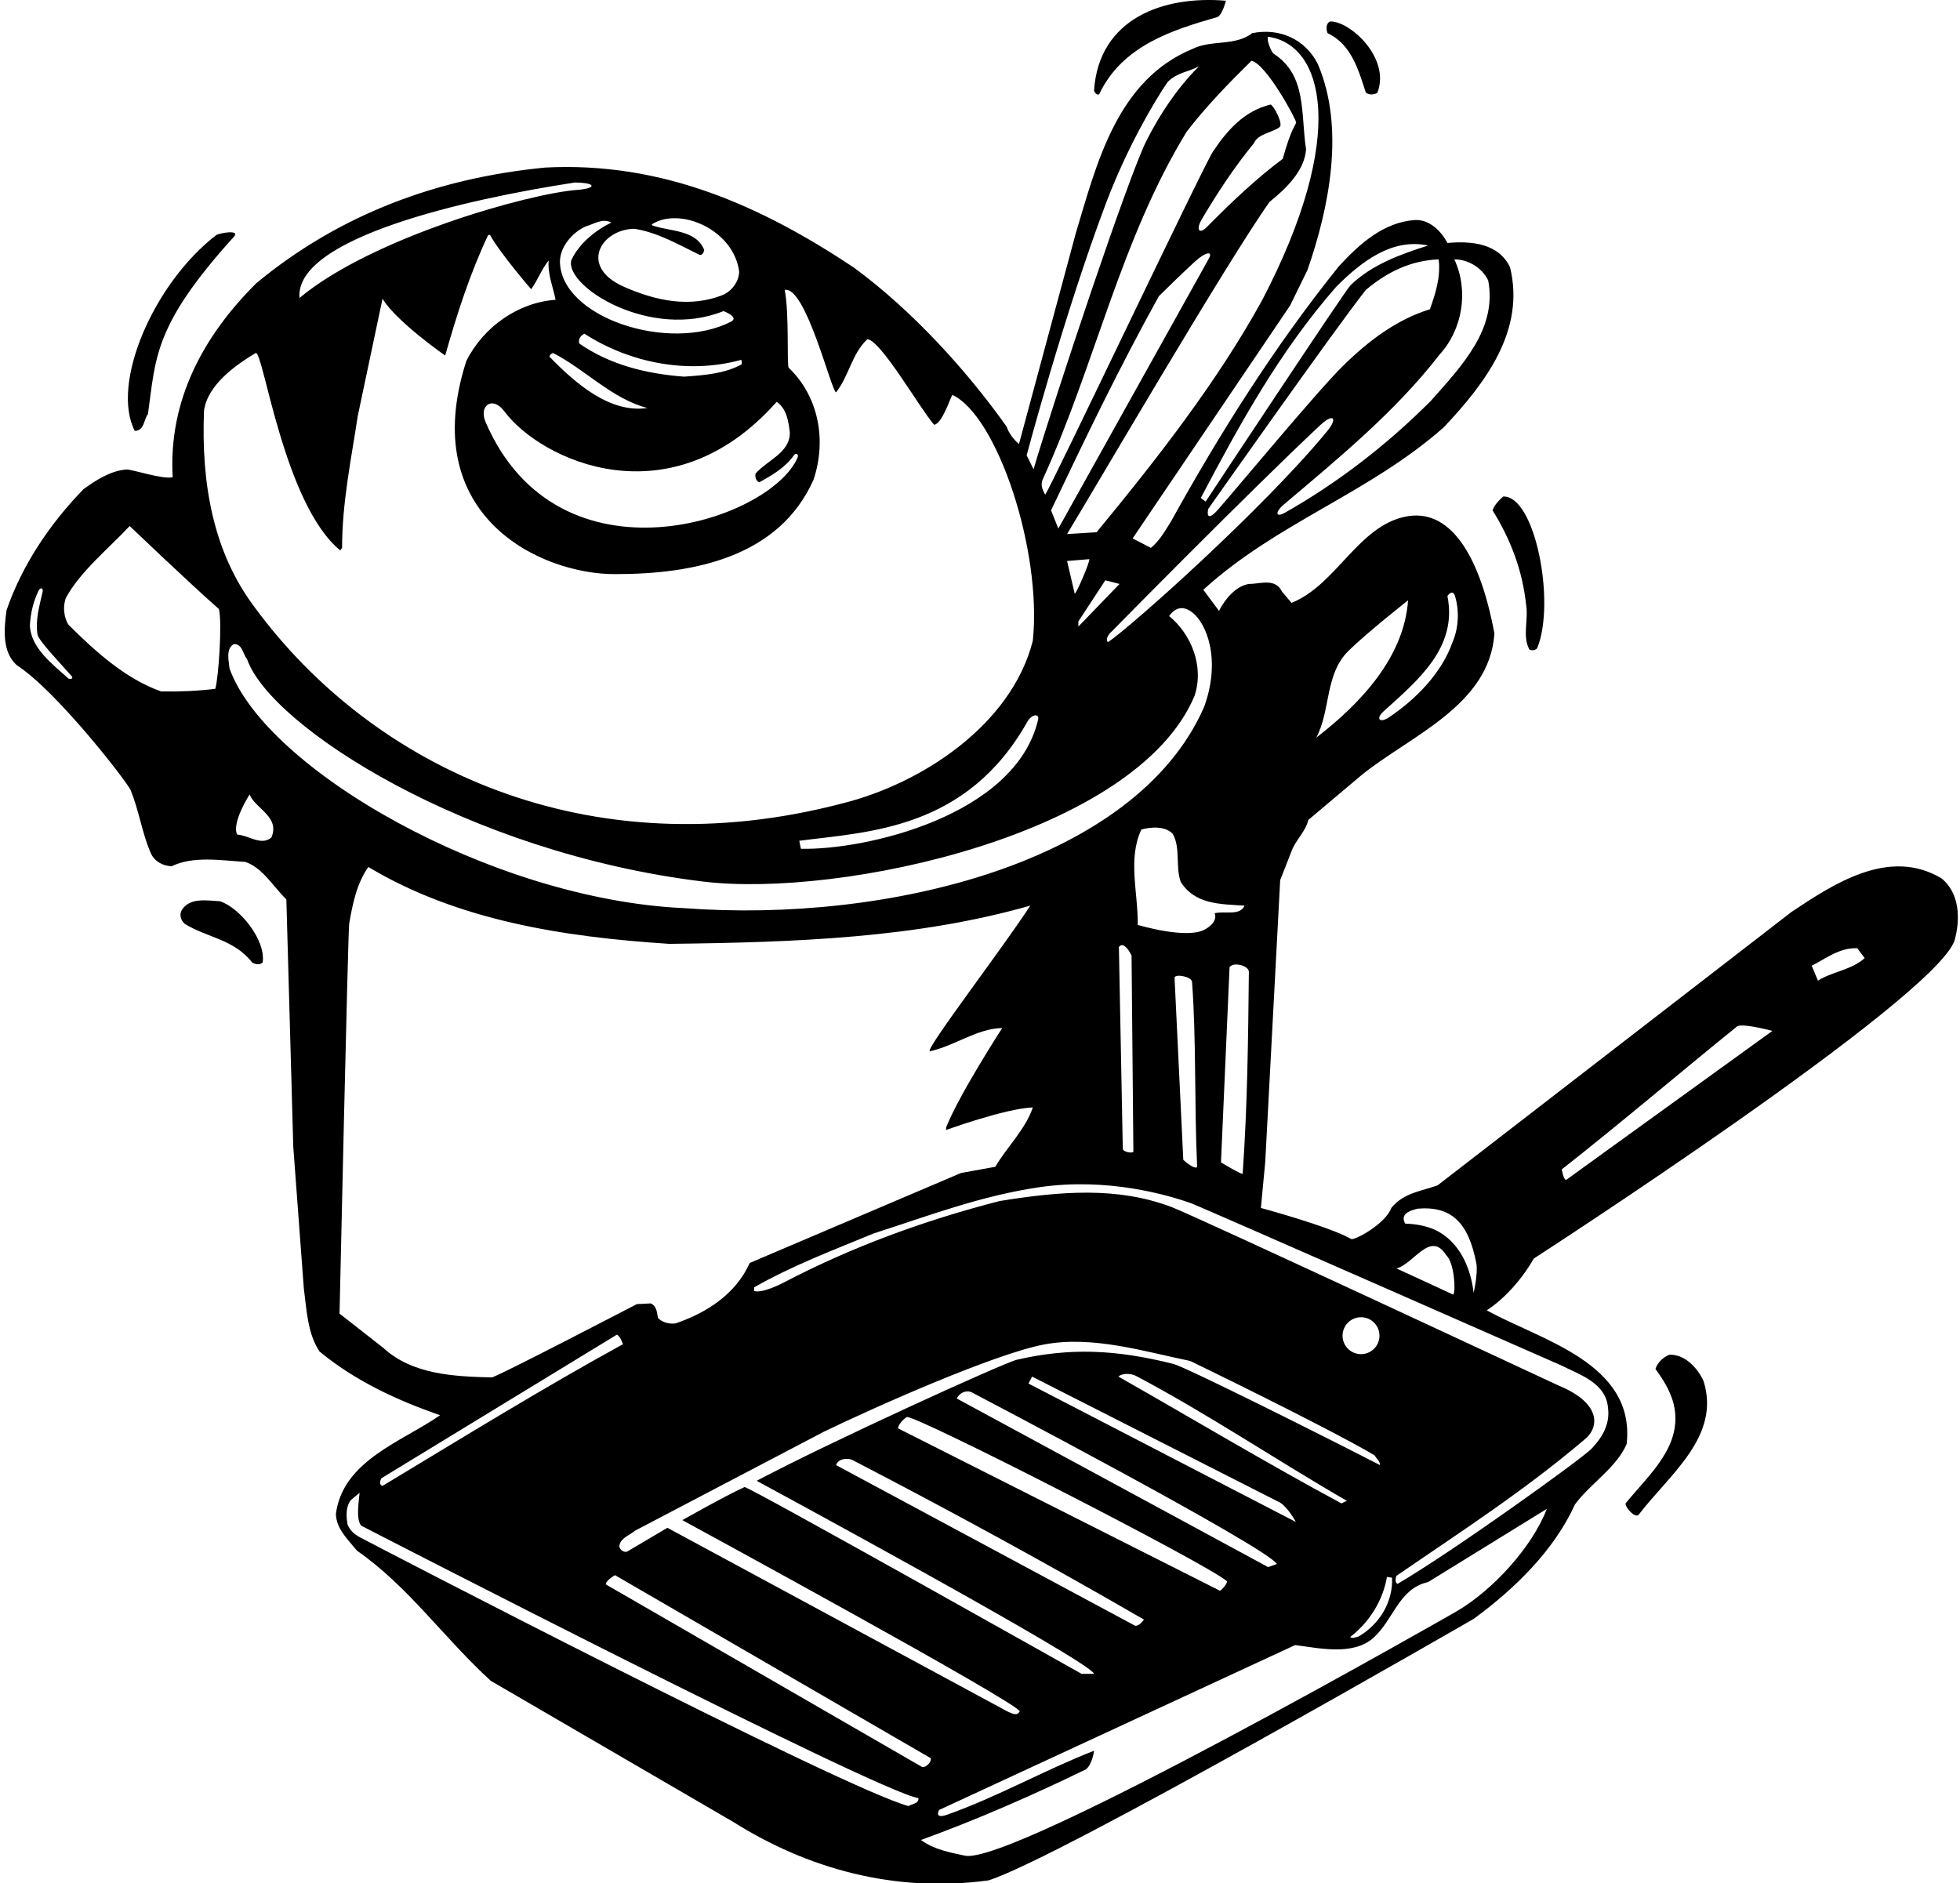 <?xml version="1.0" encoding="UTF-8"?>
<svg xmlns="http://www.w3.org/2000/svg" xmlns:xlink="http://www.w3.org/1999/xlink" width="538pt" height="517pt" viewBox="0 0 538 517" version="1.1">
<g id="surface1">
<path style=" stroke:none;fill-rule:nonzero;fill:rgb(0%,0%,0%);fill-opacity:1;" d="M 40.602 113.699 C 42.801 98.301 42 89.5 64.199 65 C 66.023 62.988 60.602 63.898 59.398 64.5 C 42.215 77.688 30.285 105.281 37 118.301 C 39.699 118.199 39.398 115.199 40.602 113.699 "/>
<path style=" stroke:none;fill-rule:nonzero;fill:rgb(0%,0%,0%);fill-opacity:1;" d="M 60.301 247.398 C 56.699 247.199 51.898 246.301 49.801 250 C 49.199 251.301 49.699 252.699 50.699 253.602 C 56.801 257.398 64.199 257.801 69.199 264.199 C 69.898 264.699 71.398 265 72.102 264.199 C 73.012 257.957 65.621 248.977 60.301 247.398 "/>
<path style=" stroke:none;fill-rule:nonzero;fill:rgb(0%,0%,0%);fill-opacity:1;" d="M 301.699 25.898 C 308 12.5 321.898 8.199 334.102 4.699 C 335.5 4.199 336.5 0.199 336.5 0.199 C 319.504 -1.258 301.617 4.934 300.301 24.898 C 300.5 25.398 301 26.199 301.699 25.898 "/>
<path style=" stroke:none;fill-rule:nonzero;fill:rgb(0%,0%,0%);fill-opacity:1;" d="M 409.699 140.102 C 414.602 148 417.898 156.5 418.898 166 C 419.602 170.199 417.801 174.602 419.801 178.301 C 420.5 178.699 421.699 178.5 422 177.801 C 427.027 165.227 421.371 136.008 412.602 136.301 C 411.398 137.398 410.199 138.602 409.699 140.102 "/>
<path style=" stroke:none;fill-rule:nonzero;fill:rgb(0%,0%,0%);fill-opacity:1;" d="M 458.199 371.898 C 456.5 372.602 455 374 454.398 375.801 C 456.602 378.801 458.5 381.898 459.398 385.398 C 462.102 396.801 452.898 404.5 446.199 412.699 C 446.102 413.898 448.898 416.898 449.801 415.801 C 458.301 404.699 472.398 394.301 467.602 379.102 C 466 375.602 462.5 371.699 458.199 371.898 "/>
<path style=" stroke:none;fill-rule:nonzero;fill:rgb(0%,0%,0%);fill-opacity:1;" d="M 374.898 25.398 C 375.699 26.102 377.301 26.102 378.102 25.398 C 381.746 15.832 370.41 5.68 365.102 5.898 C 363.898 6.398 364 8.102 364.398 9.102 C 371 12.199 372.898 19.301 374.898 25.398 "/>
<path style=" stroke:none;fill-rule:nonzero;fill:rgb(0%,0%,0%);fill-opacity:1;" d="M 532.898 241.102 C 518.602 232.602 503.5 242.5 491.801 250.301 L 394.602 325.398 C 390.199 327 385.301 327.398 381.898 331.602 C 380.301 336 371.742 340.613 370.871 340.113 C 364.797 336.637 346.102 331.602 346.102 331.602 L 347.301 318.898 L 351.398 241.602 L 354.5 233.699 C 355.602 230.602 358.398 228.301 359.102 225.102 L 373.699 212.801 C 387 202 408.898 193.699 410.199 173.898 C 406.012 151.43 397.609 139.492 385.91 141.797 C 372.777 144.379 366.836 160.566 354.5 165.5 L 351.898 162.398 C 350 158.602 346.102 160.301 342.801 160.301 C 339.102 160.898 336.102 164.699 334.602 167.699 L 330.301 161.898 C 350.602 143.398 375.699 135.5 396.301 117.301 C 407.801 105.102 418.699 90.699 414.5 73.398 C 411.398 66.801 403.898 66.102 397.301 66.699 C 395.602 63.398 392.301 60.199 388.398 60.398 C 379.898 61 373.398 66.699 367.5 73.102 C 349.602 95.398 334.801 119 321.398 143.199 C 319.801 145.699 318.199 148.602 315.898 150.398 L 310.898 147.801 L 354.102 83.898 L 358.898 74.102 C 364.801 57.102 369.301 35.199 361.699 17.5 C 358.199 10.699 351.199 7.602 343.699 9.102 C 339.199 12.699 332.398 10.898 327.398 13.398 C 306.5 22 301 45.102 295.301 64 L 279.699 121.898 C 278.199 120.602 276.898 118.898 276.301 117.102 C 265 101.199 250 84.898 234.301 73.398 C 209.199 56.699 182 44.301 149.602 46 C 120 48.898 93.301 58.801 70.398 77.699 C 55.801 92.199 46.199 109.898 47.398 131 C 44.699 131.699 36.113 128.762 34.656 128.887 C 30.289 129.258 26.426 131.75 22.898 134.301 C 13.5 144 6 155.301 1.801 167.5 C 1.102 172.602 0.5 178.898 4.602 182.602 C 15.602 189.699 34.918 214.688 35.828 216.863 C 38.164 222.445 38.953 228.66 41.398 234.199 C 42.398 236.5 44.699 237.699 47.102 237.801 C 53.102 234.898 60.602 236.199 67.301 236.602 C 72 238.102 75 243.398 78.602 246.898 L 80.5 314.801 L 83.398 353.699 C 84.199 359.699 84.398 366 87.699 371 C 97.5 379.102 109 384.398 120.801 388.5 C 110.5 395.699 94.102 400.898 92.199 415.602 C 92.301 419.699 95.5 422.598 98 425.699 C 112 435.402 121.801 449.598 134.699 461.402 L 201.199 500.102 C 221.5 512.898 245.398 519.699 271.301 516.199 C 290.398 510.301 404.5 444.402 404.5 444.402 C 415.898 436.098 426.699 425.402 432.301 413 C 436.398 407.398 443.801 402.801 446.5 396.398 C 449 374.102 422.602 367.801 408.102 359.699 C 413.199 356.398 418 350.801 421 345.5 C 421 345.5 530.801 274.5 536.5 258.199 C 538.102 252.5 538 245.199 532.898 241.102 Z M 397.301 163.602 C 397.301 163.602 398.723 161.566 399.352 163.547 C 400.664 167.703 400.324 172.574 398.699 176.301 C 395.773 184.625 388.855 191.824 381.234 196.93 C 378.695 198.633 377.547 197.285 379.762 195.289 C 389.332 186.652 400.141 177.73 397.301 163.602 Z M 370.102 178.699 C 375.301 173.602 386.5 164.801 386.5 164.801 C 385.398 180.398 373.602 193 361.301 202.5 C 365.301 195 363.602 185.199 370.102 178.699 Z M 389.102 331.801 C 398.414 330.996 403.102 335.648 405.238 346.801 C 405.75 349.477 404.5 354.898 404.5 354.898 C 404.301 353.176 403.957 351.434 403.449 349.734 C 401.926 344.648 398.926 340 393.898 337.602 C 391.398 336.5 388.699 336 385.699 335.898 C 384.199 333.102 387.199 332.301 389.102 331.801 Z M 397 344.602 C 399.102 346.5 399.699 354.301 398.898 355.398 C 393.801 353 388.5 350.602 383.301 348.199 C 388 347.102 392.602 337.602 397 344.602 Z M 342.801 266.801 C 342.602 286 342.398 303.5 341.102 322.199 C 341 322.602 335.148 319.102 335.148 319.102 L 337.5 265.5 C 338.699 263.898 342.898 265.199 342.801 266.801 Z M 341.602 248.602 C 340.398 251.5 336.199 250 333.398 250.699 C 334.199 252.602 332.301 254.301 330.801 255.102 C 325.898 258 312.301 253.898 312.301 253.898 C 312.398 244.898 309.5 235.801 313.301 227.699 C 316 227 319.801 226.699 321.898 228.898 C 324.102 232.699 322.602 238 324.102 242.102 C 328 248.301 335 248.199 341.602 248.602 Z M 328.602 320.301 C 328 321.301 324.801 318.398 324.801 318.398 L 322.398 268.301 C 322.801 267.301 327 268.102 327.199 269.5 C 328.398 285.5 327.801 302.898 328.602 320.301 Z M 399.199 71.199 C 403.102 71.199 406.898 73.602 408.5 77 C 411 90.301 401.301 100.398 392.699 110.102 C 380.414 122.387 366.98 132.66 352.703 140.742 C 350.129 142.199 349.891 140.617 352.41 138.484 C 367.469 125.742 382.938 113.078 395.102 97.398 C 401.5 90.398 403.199 79.801 399.199 71.199 Z M 394.898 71.199 C 395.5 76.102 394 80.602 392.5 84.898 C 383.398 87.699 375.727 93.5 368.727 100.352 C 361.727 107.199 339.473 134.07 334.352 139.871 C 330.645 144.066 331.637 139.719 331.637 139.719 C 331.637 139.719 366.5 90.199 374.898 79.602 C 380.699 74.699 387.199 71.5 394.898 71.199 Z M 366.801 78.699 C 373.699 71.801 382.102 65.301 392 67.398 C 384.645 69.742 376.637 72.547 370.672 78.336 C 369.254 79.711 330.938 137.688 330.938 137.688 L 329.602 136.699 C 340.199 116.602 351.199 96.5 366.801 78.699 Z M 362.285 116.809 C 366.02 113.301 367.262 114.746 364.309 118.344 C 346.793 139.691 310.176 172.277 304.102 176.301 C 303.301 175.301 304.5 173.898 305.301 173.199 C 305.301 173.199 342.422 135.441 362.285 116.809 Z M 296 170.602 L 303.398 159.301 L 307.301 160.301 L 296 172 Z M 295 163 L 292.898 154 L 299 153.5 C 299.301 153.898 295.699 162.5 295 163 Z M 348.102 10.102 C 363.168 12.129 370.23 36.906 346.398 82.5 C 334.102 104.801 317.898 125.602 301 146.102 L 292.898 146.602 C 299.801 135.301 336.699 72 348.5 55.398 C 352.898 51.898 358.102 46.898 358.5 41 C 357 31.301 358.801 20.801 349.699 14.801 C 349.102 14.602 347.5 10.898 348.102 10.102 Z M 290.5 145.102 L 288.5 140.102 C 297.898 120.301 307.398 100.602 318.102 81.301 C 321.32 78.133 324.598 74.938 327.977 71.824 C 330.898 69.133 333.199 68.699 331.699 71.199 Z M 343.5 16.699 C 347.5 17.398 355.883 32.922 355.773 33.637 C 355.668 34.352 354.422 35.191 352.102 43.602 C 344.965 48.914 338.004 55.496 331.301 62.293 C 329.172 64.453 328.195 63.055 329.867 60.215 C 334.117 53.008 338.746 45.973 344.199 39.301 C 345.297 36.652 349.562 36.34 351.289 34.836 C 352.238 34.012 349.699 29.102 348.801 28.699 C 341.66 30.367 336.891 35.68 332.938 41.625 C 330.246 45.672 288.898 132.898 286.898 135.801 C 286 134.199 285.5 132.898 286.398 131.199 C 300.602 100 307.602 65.801 325.699 36.199 C 330.898 29.398 337.199 22.898 343.5 16.699 Z M 303.5 56 C 309.32 40.551 316.883 27.805 320.5 22.5 C 323.301 19.801 325.898 19.898 329.102 18.199 C 322.965 24.379 318.48 31.227 314.801 38.398 C 309.84 48.062 289.699 108.602 283.699 128.801 L 281.801 125 C 281.801 125 292.102 86.27 303.5 56 Z M 284.941 197.613 C 278.684 224.086 237.285 233.426 219.836 233 L 219.398 230.801 C 238.5 228.336 265.324 227.734 282 198.121 C 283.16 196.062 285.391 195.723 284.941 197.613 Z M 213.199 110.301 C 216 112.301 216.398 115.602 216.801 118.699 C 216.898 124.301 210.602 126.301 207.398 130 C 207.199 130.801 207.5 132.102 208.398 132.398 C 211.738 130.602 215.664 128.289 217.98 124.902 C 218.367 124.332 219.355 124.605 218.922 125.621 C 211.406 143.094 153.336 162.301 133.301 115.898 C 131.328 111.336 135.199 108.5 138.5 113 C 148.496 126.328 184.016 143.25 213.199 110.301 Z M 150.801 97.898 C 151 97.301 151.199 97.199 151.801 96.898 C 160.602 101.398 168 109.5 177.699 112 C 167.5 113.5 158.102 105.398 150.801 97.898 Z M 203.602 100 C 198.898 102.602 193.301 103 187.801 103.398 C 177.199 102.602 167.398 100.102 159 94.301 C 158.602 93 159.5 92.102 160.398 91.602 C 172.5 99.398 188.398 102.898 203.398 98.801 C 203.801 99.102 203.5 99.602 203.602 100 Z M 179.102 61.898 L 178.898 61.602 C 186.504 56.641 201.43 62.992 202.898 74.602 C 202.801 77.199 201.102 79.602 198.801 80.801 C 189.527 84.699 179.871 82.535 171.195 78.688 C 158.883 73.227 164.867 62.98 174.102 62.801 C 180.602 63.801 186.301 67.199 192.102 70 C 192.898 70 193.199 69.199 193.301 68.602 C 191 63 184 63.602 179.102 61.898 Z M 167.801 61.102 C 164 62.898 158.898 66.699 156.801 71.5 C 155.07 78.641 178.5 93.5 198.602 85.398 C 198.602 85.398 203.055 87.09 200.648 88.312 C 183.508 97.027 153.699 87.02 153.699 71.699 C 153.801 67.602 157.199 63.699 160.898 62.102 C 163.102 61.5 165.398 59.801 167.801 61.102 Z M 157.801 50.102 C 164.102 50.199 163.523 51.75 158.434 52.129 C 145.273 53.109 102.164 65.141 82.199 81.801 C 80.848 65.301 127.918 54.668 157.801 50.102 Z M 56 112.699 C 57 105.699 64.5 100.301 70.199 96.898 C 72.301 96.398 77.898 138.398 93.398 151.102 L 93.898 150.398 C 93.898 138 96.398 126.102 98.199 114.199 L 105 82 C 108.801 88.301 122.199 97.602 122.199 97.602 C 125.398 86.301 129 75.102 134 64.5 L 134.5 64.5 C 137.398 69.699 145.801 79.398 145.801 79.398 C 147.602 76.898 148.602 74 150.602 71.5 C 150.301 75.398 151.801 78.699 152.5 82.301 C 142.301 83 132.699 89.699 128 99.102 C 114.219 141.906 148.727 157.773 169 157.602 C 190.398 157.602 213.801 153 223.301 131.699 C 226.934 120.891 224.75 108.863 216.504 100.965 C 215.902 100.387 216.699 86.199 215.398 79.602 C 221.164 78.336 228.301 107.801 229.5 107.699 C 233.102 103.102 233.801 97.102 238.102 93.102 C 242 93.699 252.199 111.699 256.398 116.602 C 258.602 116.301 260.699 109.602 261.398 108.398 C 273.75 114.129 286.07 151.184 283.5 175.898 C 277.602 199.102 252.898 215.102 231.398 220.5 C 161.332 238.926 102.203 210.664 69.898 166.699 C 58.5 151.602 55.199 132.699 56 112.699 Z M 18.754 186.246 C 14.199 182.129 8.566 177.926 8.199 171.801 C 8.352 168.5 9.117 165.145 10.59 162.152 C 11.082 161.156 11.957 161.355 11.695 162.488 C 10.852 166.164 9.613 170.469 10.32 174.238 C 10.625 175.863 16.445 181.973 19.652 185.586 C 20.297 186.309 19.18 186.629 18.754 186.246 Z M 59.102 189.102 C 54 189.699 49.301 189.898 44.199 189.801 C 34.602 186.398 26.301 179 18.801 171.5 C 17.5 169.5 17.199 166.398 18.102 164.102 C 22.102 156.801 29.5 150.898 35.602 144.398 C 35.602 144.398 51.898 160 60.102 167.199 C 61 171.199 60 185.898 59.102 189.102 Z M 74.5 229.898 C 71.699 232.301 68.301 229.301 65.102 229.102 C 63.5 225.898 68.5 218.102 68.5 218.102 C 70.199 222.102 76.898 224.199 74.5 229.898 Z M 63 183.5 C 62.801 181.398 61.898 178.102 64.199 176.801 C 66.602 176.801 66.602 179.5 67.801 180.898 C 74.16 199.414 128.309 234.168 193 242 C 230.797 246.574 311.977 229.051 327.898 191 C 330.602 182.801 326.898 174 320.898 169.102 C 322.984 166.32 325.09 166.566 327.035 167.949 C 331.266 170.949 335.23 181.203 330.5 194.102 C 311.758 236.855 243.477 253.477 187.801 249.301 C 134.867 246.895 72.902 211.172 63 183.5 Z M 311.102 316.199 C 310.699 316.602 308.602 316.301 308.199 315.5 L 307.125 259.996 C 307.125 259.996 308.301 257.801 310.602 262.301 Z M 105.199 370 L 93.199 360.602 C 93.199 360.602 95.523 255.562 95.844 253.641 C 96.781 248.004 97.969 242.477 101.102 238 C 125.5 252.602 154.301 257.199 183.699 259.102 C 218.301 258.699 251.699 257.5 282.801 248.602 C 274.801 260.898 254.102 287.801 255.199 288.602 C 262.102 287.102 268 282.398 275.102 282.199 C 275.102 282.199 263.301 300.398 259.699 309.5 L 259.699 310.199 C 259.699 310.199 275.898 304.301 283.5 304 C 281.5 310 276.301 315 273.199 320.301 L 263.801 322 L 205.801 346.699 C 201.898 355.398 193.699 360.5 185.398 363.301 C 183.5 363.5 181.801 363 180.602 361.801 C 180.301 360.301 180.301 358.5 178.602 357.801 L 174.801 358 C 174.801 358 136.102 378.148 134.984 378.121 C 124.465 377.863 113.156 377.324 105.199 370 Z M 377.301 399.5 C 377.801 400.398 378.801 401.102 378.801 402.199 C 363.5 394.301 325.438 375.27 322.141 374.434 C 306.039 370.359 293.348 369.984 279.113 373.27 C 275.582 374.086 227.699 395.898 207.699 406.5 C 207.699 406.5 299.801 456.301 300.301 459.5 L 296.898 459.5 C 296.898 459.5 205.152 407.863 204.371 408.219 C 198.887 410.715 187.301 417.301 187.301 417.301 C 187.301 417.301 279.801 467.602 279.898 469.801 C 279.102 471.301 277.5 470.199 276.5 469.801 L 183.199 419.402 L 172.199 425.902 C 171.398 426.301 170.102 425.5 170 424.5 C 170.199 422.199 172.801 421.5 174.301 420.199 L 226.199 393 C 240.68 386.012 273.125 371.598 286.648 369.07 C 299.984 366.578 314.145 371.035 326.699 373.602 C 326.699 373.602 363.301 391.301 377.301 399.5 Z M 368.516 366.664 C 368.516 363.867 370.785 361.598 373.586 361.598 C 376.383 361.598 378.652 363.867 378.652 366.664 C 378.652 369.465 376.383 371.734 373.586 371.734 C 370.785 371.734 368.516 369.465 368.516 366.664 Z M 380.699 432.902 L 382.102 433.098 C 382.398 439.5 378.898 445.699 373 449.199 C 372.301 449.402 371.301 449.902 370.602 449.402 C 376 445.199 379.602 439.301 380.699 432.902 Z M 246.5 392.102 C 246.5 391.199 247.801 389.699 248.898 389 C 251 388.199 332.5 429.902 336.801 434.098 C 336.898 434.699 335.336 436.566 334.836 436.668 Z M 314 444.598 C 314 444.598 312.801 446.402 311.602 446.301 L 229.5 402.199 C 230 400.5 232.301 400.199 233.801 400.699 C 260.801 414.699 287.602 429.301 314 444.598 Z M 262.602 383.898 C 263.398 382.398 265.102 381.5 266.699 382.199 C 266.699 382.199 347.301 424.434 350.5 429.332 L 348.102 430.199 Z M 282.301 379.801 L 283.301 377.898 L 351.398 412.5 C 353.699 414 355.699 417.801 355.699 417.801 Z M 307 377.898 C 308 376.898 310.5 377 311.801 377.699 C 331.5 388.102 350.301 400.801 369.699 412 L 368.199 412.699 C 347.602 401.602 327.398 389.5 307 377.898 Z M 253 485 L 166.398 435 C 165.898 434.098 168.801 432.402 168.801 432.402 L 255.398 482.602 C 256 483.398 254.102 485.5 253 485 Z M 104.699 405.801 L 169.301 366.398 C 170.199 366.602 171 369 171 369 C 148.602 381.301 126.898 394.699 105 407.898 C 104 407.602 104.301 406.5 104.699 405.801 Z M 249.398 495.801 C 231.199 490.898 100.652 423.043 98.637 421.922 C 97.234 421.145 96.055 420.098 95.398 418.5 C 95 416.199 94.898 413.602 96.301 411.801 L 98.699 409.801 C 98.602 411.602 97.566 417.035 99.168 418.832 C 99.168 418.832 241.5 492.199 252.102 493.602 C 252.199 495.199 250.398 495.102 249.398 495.801 Z M 399.836 442.332 C 399.836 442.332 277.5 512.398 264.801 509.398 C 260.602 508.5 256.301 507.699 252.801 505.102 C 268.199 499.5 283.301 492.898 298.102 485.699 C 299.898 484.199 300.301 480.602 300.301 480.602 C 286.617 485.945 273.801 493.273 260.004 498.152 C 256.254 499.477 257.77 496.867 257.77 496.867 L 355.5 451.598 C 362 452.402 371.199 454.598 376.898 449.699 C 382.602 444.598 383.898 436.098 392 434.301 L 424.602 414.199 C 420.5 424.801 409.734 436.535 399.836 442.332 Z M 428.5 374.801 C 433.602 377.398 440.898 379.602 441.398 386.602 C 441.934 390.984 439.812 394.594 436.863 397.695 C 434.297 400.395 399 425.801 383.602 434.801 C 382.801 434.402 383.102 433.199 383.301 432.598 C 400.898 420.5 418.199 409.398 434.898 395.199 C 438.629 392.359 440.305 385.473 427.699 380.301 C 427.699 380.301 328.332 333.922 321.66 331.379 C 306.664 325.664 290.836 327.047 274.398 329.699 C 253.703 335.02 233.758 342.301 214.922 352.184 C 214.277 352.52 209.102 355.102 207 354.398 L 207 353.398 C 217.5 347.398 228.699 343.199 239.801 338.602 C 254.77 333.797 269.312 328.223 285.32 325.902 C 303.969 323.203 320.406 327.973 327.098 330.359 C 329.152 331.094 428.5 374.801 428.5 374.801 Z M 429.898 323.898 C 429.102 323.801 428.699 321 428.699 321 C 444.898 308.301 460.801 294.699 476.898 281.699 C 478.801 280.898 486.5 283 486.5 283 Z M 499 269.199 L 497.301 265.102 C 501.102 263.199 504.898 260.102 509.801 260.301 L 511.836 263 C 508.434 266.199 502.699 266.801 499 269.199 "/>
</g>
</svg>
